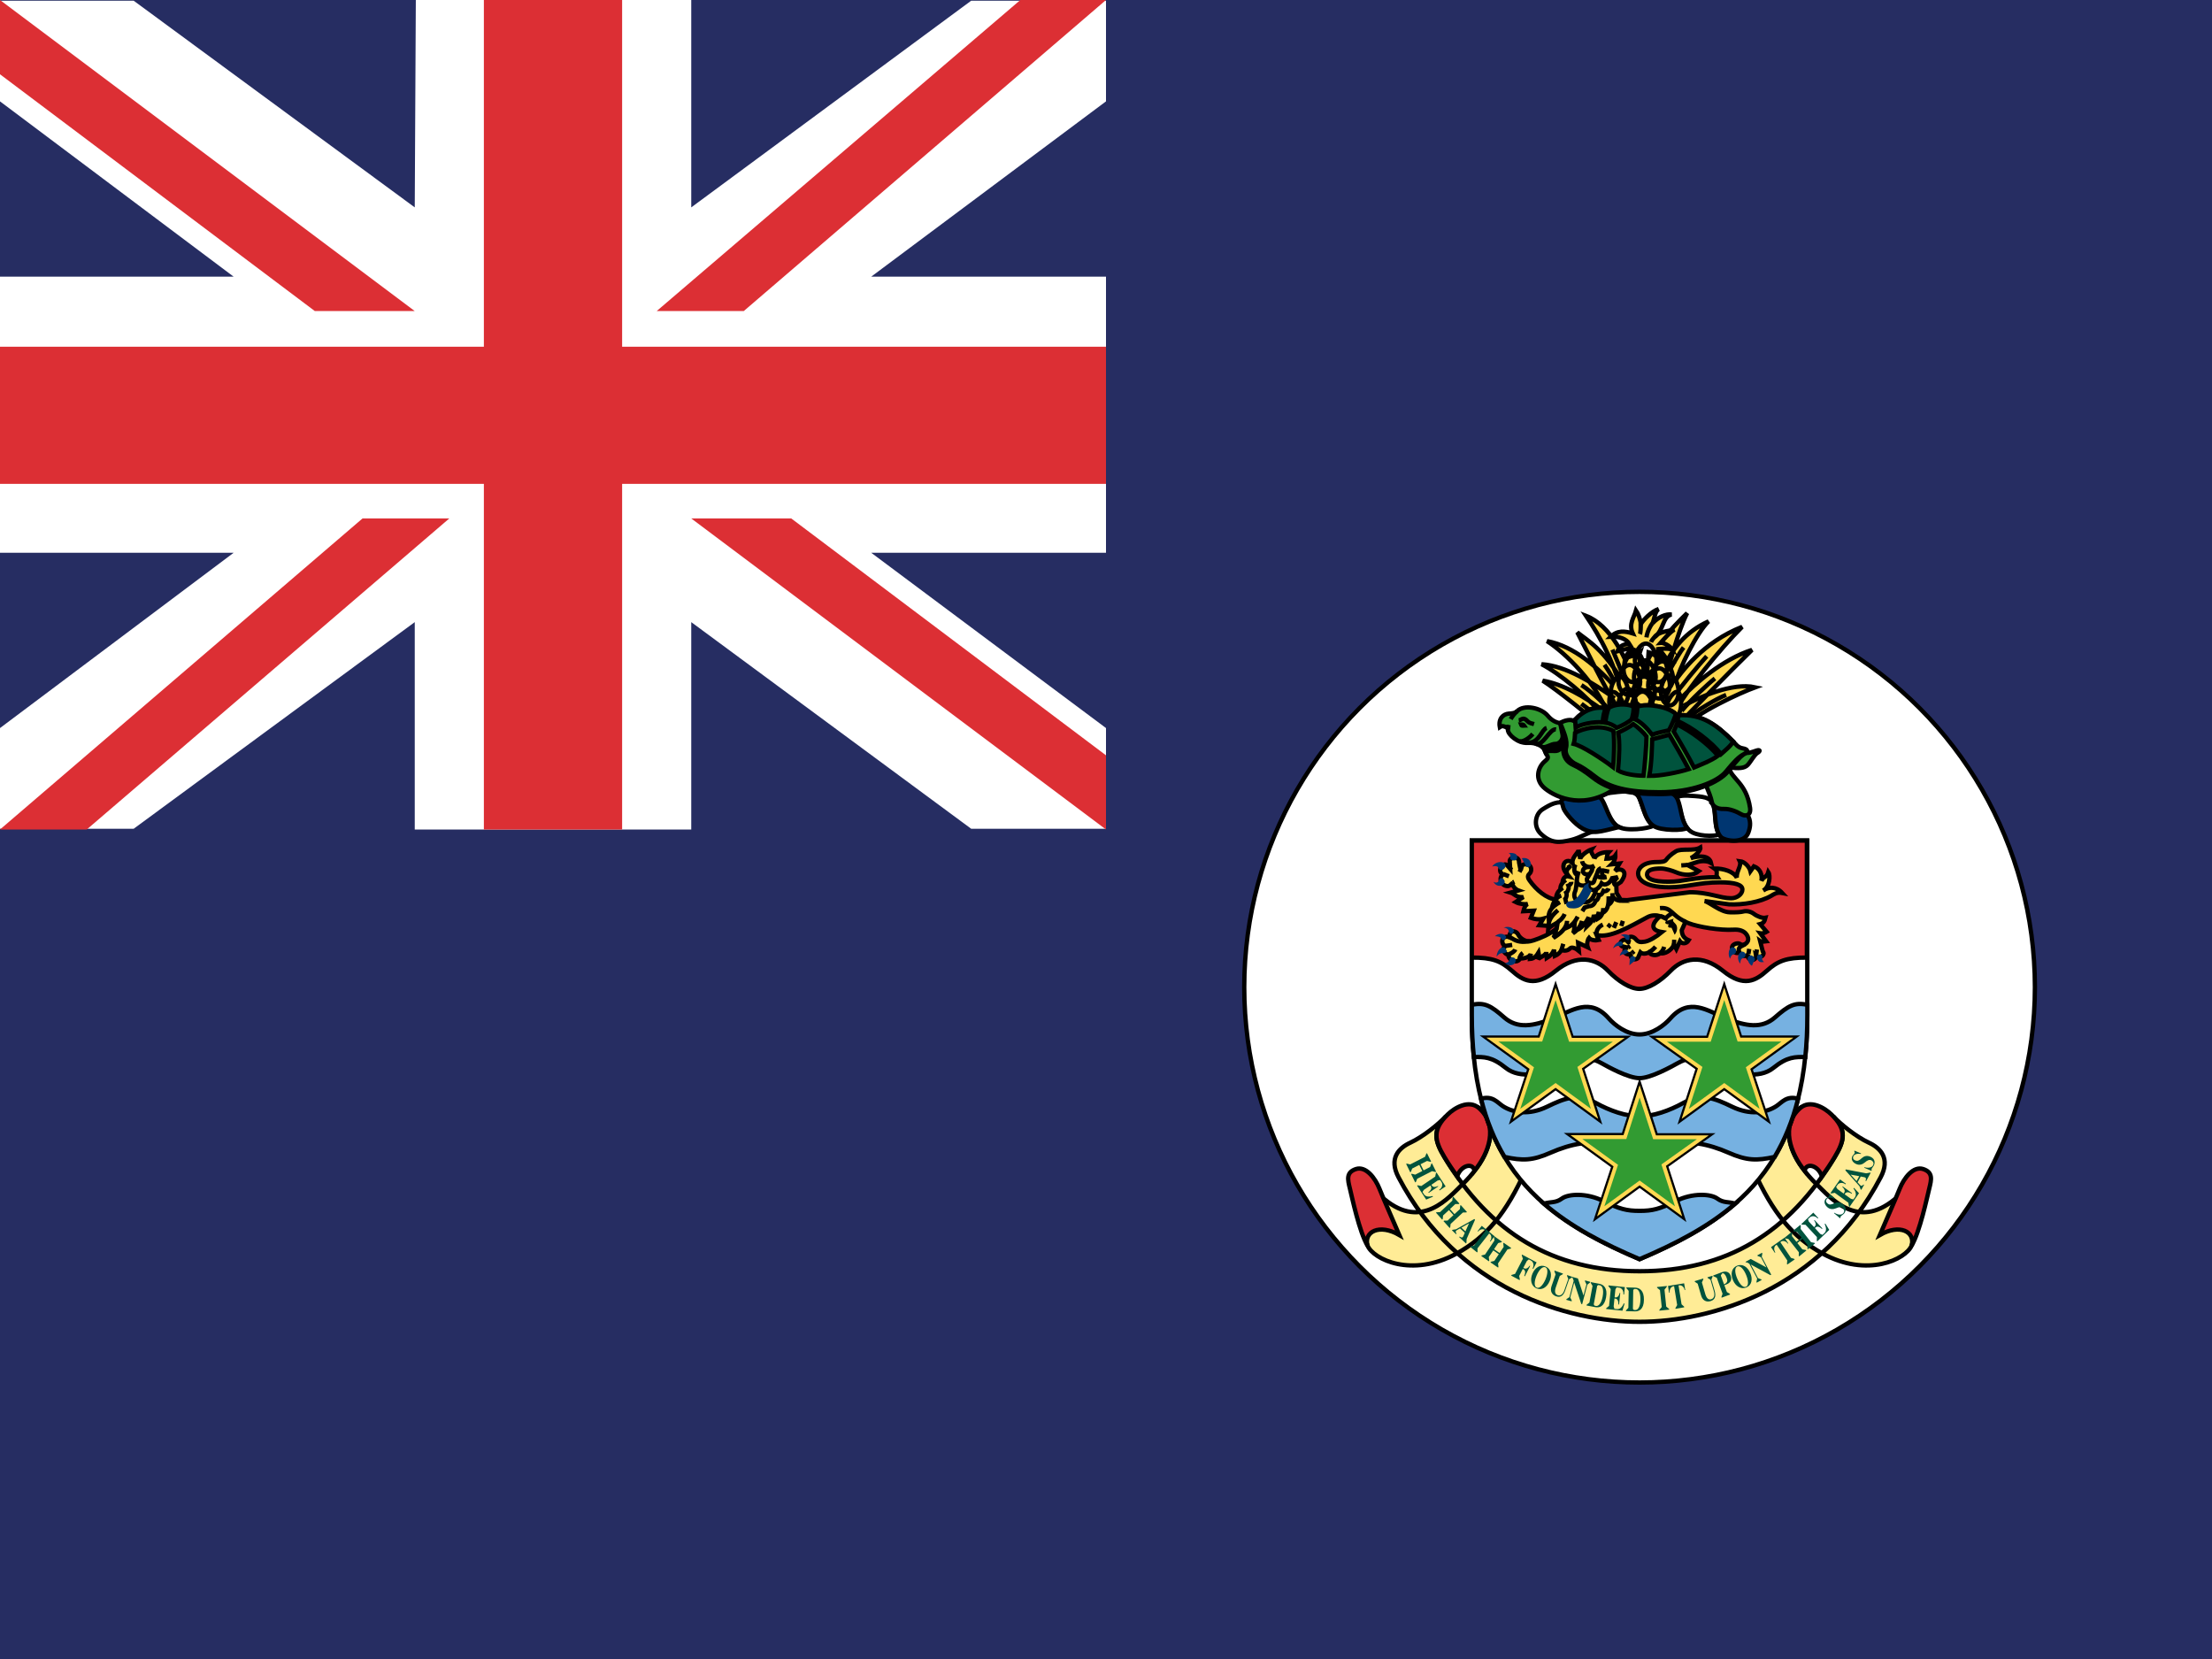 <svg xmlns="http://www.w3.org/2000/svg" width="64" height="48"><path fill="#262D62" d="M0 0h64v48h-64z"/><path fill="#fff" d="M32 .02h-3.9l-8.1 5.98v-6h-7.969l-.031 6-8.133-5.98h-3.867v2.913l6.759 5.071h-6.759v7.99h6.759l-6.759 5.071v2.914h3.867l8.133-5.979v6h8v-6l8.1 5.979h3.9v-2.914l-6.792-5.071h6.792v-7.99h-6.792l6.792-5.071z"/><path fill="#DC2F34" d="M29.522 0l-10.522 9h2.519l10.481-9zM32 24l-12-9h2.893l9.107 6.854zM12 9l-12-9v2.149l9.109 6.851zM10.489 15l-10.489 9h2.51l10.49-9zM14 0h4v24h-4zM0 10.031h32v3.969h-32z"/><g fill="#fff" stroke="#000" stroke-width=".125"><circle cx="47.438" cy="28.562" r="11.438"/><path d="M47.438 28.562"/></g><path fill="#FFEC96" stroke="#000" stroke-width=".125" d="M39.566 36.037c.171.404 1.288.937 2.572.235.874-.478 1.446-1.177 2.003-2.416.136-.303.213-.697-.143-.938-.294-.199-.756-.445-.963-.645-.1-.096-.192-.185-.287-.247l.169.16c.513.629-.036 1.535-.589 2.066-.412.397-1.185 1.346-2.272.445-.23-.189-.757.653-.49 1.34zm15.744 0c-.171.404-1.288.937-2.572.235-.874-.478-1.447-1.177-2.003-2.416-.137-.303-.213-.697.143-.938.294-.199.755-.445.962-.645.101-.096.193-.185.288-.247l-.169.16c-.514.629.036 1.535.589 2.066.412.397 1.184 1.346 2.272.445.23-.189.756.653.49 1.34zm-7.872 2.207c2.065 0 5.267-.923 6.976-4.182.285-.542 0-.842-.342-1.001-.361-.167-.812-.527-1.035-.767.396.407.333.708.049 1.18-1.318 2.194-3.131 3.307-5.647 3.307-2.519 0-4.33-1.112-5.649-3.307-.283-.472-.347-.772.05-1.18-.224.239-.674.6-1.035.767-.342.159-.627.459-.342 1.001 1.708 3.259 4.909 4.182 6.975 4.182z"/><path d="M42.663 33.873c-.047-.246-.391-.162-.503.163-.127-.18-.252-.362-.371-.562-.293-.488-.346-.795.096-1.227.198-.195.614-.442.905-.188.58.51.286 1.312-.127 1.814zm9.55 0c.047-.246.391-.162.502.163.128-.18.252-.362.371-.562.294-.488.347-.795-.095-1.227-.198-.195-.614-.442-.906-.188-.58.51-.286 1.312.128 1.814zm-12.647 2.164c-.238-.397-.448-1.401-.511-1.656-.063-.254-.112-.46.174-.556s.558.254.684.571c.128.319.334.779.573 1.336-.577-.333-1.029-.095-.92.305zm15.744 0c.238-.397.447-1.401.511-1.656.063-.254.111-.46-.175-.556s-.557.254-.683.571c-.128.319-.335.779-.573 1.336.576-.333 1.029-.095.92.305z" fill="#DC2F34" stroke="#000" stroke-width=".125"/><path fill="#fff" stroke="#000" stroke-width=".125" d="M52.29 24.32v5.055c0 4.386-2.088 5.88-4.853 7.057-2.766-1.177-4.854-2.671-4.854-7.057v-5.055h9.707z"/><path fill="#DC2F34" stroke="#000" stroke-width=".125" d="M47.432 28.611c.254 0 .61-.217.906-.524.349-.366.906-.492 1.51 0 .604.493.954.286 1.272 0 .317-.286.571-.382 1.159-.382v-3.385h-9.695v3.385c.588 0 .842.096 1.16.382s.668.493 1.271 0c.604-.492 1.161-.366 1.511 0 .295.308.652.524.906.524z"/><path d="M47.438 31.194c.325 0 .928-.335 1.095-.429.568-.325.978-.024 1.327.135.351.158 1.033.333 1.446 0 .414-.335.636-.318.927-.317.039-.377.059-.779.059-1.208v-.303c-.373-.079-.556.031-.938.366-.381.334-.842.254-1.398.031s-1.077-.631-1.63 0c-.166.19-.515.461-.888.461-.374 0-.721-.271-.888-.461-.552-.631-1.072-.223-1.63 0-.556.223-1.017.303-1.398-.031-.381-.335-.563-.445-.938-.366v.303c0 .429.021.831.06 1.208.29-.001.513-.018.926.317.414.333 1.097.158 1.446 0 .35-.159.759-.46 1.327-.135.168.094.768.429 1.095.429zm0 1.105c.39 0 .856-.159 1.269-.389.513-.286.883-.144 1.407.11s.986.176 1.28-.016c.16-.104.294-.311.631-.214-.16.646-.391 1.199-.68 1.683-.517.113-.803.113-1.343-.126-.541-.238-1.225-.396-1.574-.175-.349.223-.704.318-.99.318s-.642-.096-.991-.318c-.35-.222-1.033-.063-1.574.175-.539.239-.825.239-1.342.126-.289-.483-.52-1.037-.681-1.683.338-.097.472.11.632.214.294.191.756.27 1.28.016s.895-.396 1.407-.11c.412.23.879.389 1.269.389zm0 4.133c1.044-.444 1.992-.935 2.768-1.607-.203-.062-.338-.014-.521-.148-.184-.136-.716-.168-1.192.07-.478.239-.689.287-1.055.287s-.577-.048-1.055-.287c-.478-.238-1.009-.206-1.192-.07-.183.135-.318.087-.521.148.775.672 1.723 1.162 2.768 1.607z" fill="#76B1E1" stroke="#000" stroke-width=".125"/><g stroke="#000" stroke-width=".125"><path d="M45.453 24.304c-.34.081-.572.104-.875-.183-.224-.213-.159-.574.057-.707.229-.144.429-.254.707-.176.295.085 1.033.791.851.799-.184.009-.454.199-.74.267zm.811-1.24c.087-.087.223-.119.549-.151.325-.032.543-.025.627.19.112.286.19.636.397.787-.144.088-.795.167-1.009.031-.309-.157-.39-.745-.564-.857zm2.215.023c.102-.071.239-.08.565-.054.327.025.472.064.538.286.081.272.008.588.162.826-.155.062-.671.056-.858-.115-.278-.211-.254-.803-.407-.943z" fill="#fff"/><path d="M50.041 23.254c-.253-.074-.401-.078-.507-.016.144.15.018.771.28 1 .2.121.652.146.765-.133.111-.278.117-.656-.538-.851zm-2.688-.269c.095-.08.232-.099.56-.101.328-.002.547.042.631.257.104.265.097.591.271.813-.071.079-.776.091-.978-.063-.294-.186-.32-.78-.484-.906zm-2.195.23c.017-.119.192-.151.652-.191.461-.039.504-.008.644.326.069.166.194.502.386.58-.568.136-.738.214-1.053.041-.231-.127-.496-.449-.549-.581-.032-.079-.019-.152-.08-.175z" fill="#003671"/></g><g stroke="#000" stroke-width=".125"><path d="M46.415 20.584c-.558-.429-1.209-.795-1.78-.89.381.238 1.462 1.097 1.748 1.383m.334-.874c-.636-.445-1.399-.938-2.114-.985.525.27 1.335.938 1.78 1.495m1.161-1.257c.365-.779.763-1.224 1.271-1.717-.27.524-.556 1.637-.683 2.098m-.017-.492c.271-.572.651-1.065 1.319-1.367-.334.318-.842 1.335-.985 1.875m-.095 0c.303-.429.922-1.271 2.051-1.716-.652.651-1.622 1.86-1.859 2.321m.157-.033c.461-.254 1.415-.684 2.083-.54-.43.159-1.67.715-2.193 1.239m.015-.89c.429-.46 1.239-1.16 2.082-1.43-.604.588-1.924 1.939-2.113 2.146m-1.224-.985c-.286-.954-.764-1.876-1.463-2.146.382.572.875 1.398 1.129 2.623m-.239-.509c-.541-.62-1.24-1.24-2.019-1.383.524.334 1.431 1.224 1.765 2.114m.54-.747c-.668-1.176-1.145-1.383-1.431-1.622.238.445.795 1.622 1.129 2.114" fill="#FFD851"/><path d="M45.755 19.822c.318.198.779.636.938.906m-.938-.366c.167.135.438.302.708.532m2.376-.127c.254-.207.826-.556 1.104-.66m-1.287.461c.263-.318.786-.803.961-.938m-.237-.643c-.231.254-.764.89-.979 1.208m.31-1.462c-.19.246-.548.922-.651 1.136m-1.408-1.073c.176.405.462 1.113.55 1.406m-.779-.969c.111.159.325.508.405.771" fill="none"/></g><g stroke="#000" stroke-width=".125"><path d="M47.301 19.106c0-.247.163-.485.321-.485.172 0 .307.293.307.485 0 .214-.159.389-.307.389-.153.001-.321-.159-.321-.389zm-.321.201c.033-.244.214-.46.356-.44.154.021.237.328.211.519-.029.212-.198.366-.33.347-.138-.019-.269-.197-.237-.426zm.683.086c-.037-.244.074-.501.218-.523.153-.024.319.247.349.437.032.212-.085.407-.218.427-.139.021-.314-.113-.349-.341zm-.387.198c0-.247.163-.485.323-.485.17 0 .306.292.306.485 0 .214-.159.389-.306.389-.155 0-.323-.158-.323-.389zm-.448.135c0-.247.162-.485.321-.485.171 0 .307.292.307.485 0 .215-.159.39-.307.39-.154 0-.321-.159-.321-.39zm.949-.103c0-.247.163-.485.321-.485.172 0 .307.293.307.485 0 .214-.158.389-.307.389-.153 0-.321-.159-.321-.389zm-.091.199c0-.247.163-.485.322-.485.171 0 .307.293.307.485 0 .214-.159.389-.307.389-.154 0-.322-.159-.322-.389zm-.436.238c0-.246.162-.484.321-.484.171 0 .306.292.306.484 0 .215-.159.39-.306.39-.154-.001-.321-.159-.321-.39zm-.649 0c0-.246.133-.484.264-.484.139 0 .249.292.249.484 0 .215-.13.39-.249.39-.128-.001-.264-.159-.264-.39zm1.455-.04c0-.246.133-.485.263-.485.139 0 .249.293.249.485 0 .214-.13.39-.249.39-.127 0-.263-.16-.263-.39zm.158.422c.058-.24.217-.446.319-.422.11.026.129.332.085.519-.051.208-.193.354-.288.332-.099-.024-.17-.204-.116-.429zm-.478-.062c.026-.245.183-.468.312-.455.139.015.219.316.198.508-.021.213-.169.374-.288.362-.125-.014-.245-.186-.222-.415zm-.745.059c-.063-.238-.229-.44-.33-.414-.11.029-.119.335-.071.521.056.208.203.349.297.325.097-.027.164-.209.104-.432zm-.163-.029c0-.247.132-.485.262-.485.141 0 .25.292.25.485 0 .214-.13.389-.25.389-.126 0-.262-.159-.262-.389zm.378.087c0-.247.161-.485.321-.485.171 0 .306.293.306.485 0 .215-.159.39-.306.39-.154 0-.321-.159-.321-.39zm.13-2.837c-.056.207-.222.389-.095.667-.23-.071-.445-.095-.637.095.231-.015.454.056.55.223-.199-.032-.303.072-.358.199.175-.047.358-.103.445-.063-.096.056-.219.19-.23.294.147-.12.333-.088.425-.171-.06.175.08.366.223.532l.04-.564c.243.06.255.258.589.255-.108-.064-.208-.338-.362-.338.083-.023.386-.036.456.008-.051-.107-.249-.207-.333-.199.092-.104.274-.318.397-.381-.162.04-.457.059-.568.21.263-.198.222-.592.484-.647-.15-.024-.39.072-.548.254.056-.143.072-.349.175-.413-.215.072-.444.318-.517.437 0-.112-.08-.319-.136-.398z" fill="#FFD851"/><path d="M47.472 18.057c.004.087-.004.242-.023.29m.364-.314c-.067.071-.155.25-.176.409m.312-.079c-.063.052-.147.131-.18.215" fill="none"/></g><path fill="#329B32" stroke="#000" stroke-width=".125" d="M45.206 20.926c-.183 0-.323-.097-.421-.214-.198-.239-.691-.338-.89-.136-.063.064-.168.065-.246.072-.144.012-.302.131-.255.39.104-.07.143.012.207-.002l.027.081c0 .139.294.394.564.377.27-.016.409.101.465.147l.08.175c.055.09.087.104-.048.218-.184.155-.311.521.016.783.326.262 1.184.66 2.13-.08.945-.739 2.392-.326 2.504-.064.11.263.166.405.19.533.023.127.167.207.342.199.175-.009.381.079.501.15.118.072.297.057.262-.184-.107-.73-.548-.837-.607-1.167.266.032.443.032.539-.071.096-.104.192-.294.278-.346.088-.051.096-.107-.023-.071-.118.036-.207.09-.429.063-1.196-.146-4.535-1.036-5.186-.853z"/><path stroke="#000" stroke-width=".125" d="M50.501 21.788c-.135.08-.256.226-.51.537-.254.312-1.018.651-1.969.651-.95 0-1.502-.137-1.934-.476-.229-.18-.409-.296-.558-.361-.299-.129-.341-.41-.27-.657-.069.143-.134.254-.277.247-.093-.005-.306-.016-.246.087l-.058-.155-.07-.056c.092.06.27-.089.405-.083.092.004.232-.121.193-.279l-.066-.325c.191-.095 2.925.397 3.466.43.541.031 2.101.274 1.894.44z"/><path fill="#329B32" stroke="#000" stroke-width=".125" d="M45.572 20.823c.255-.278.572-.389.891-.333h.079c.143-.12.509-.143.716-.048l.114.004c.294-.103.906.004 1.116.215l.076.036c.68-.048 1.107.281 1.581.755.072.072.132.175.275.199.143.024.19.087.038.167-.15.08-.277.207-.523.508-.246.302-.993.596-1.916.596-.922 0-1.458-.132-1.875-.46-.223-.175-.397-.287-.541-.35-.143-.064-.35-.255-.294-.47.056-.214-.071-.477-.167-.723.071-.055.271-.119.373-.071l.057-.025z"/><path d="M50.146 21.451c-.474-.474-.901-.803-1.581-.755l-.032.165c.406.167 1.006.614 1.26.959.114-.103.29-.238.353-.369zm-1.658-.791c-.21-.211-.822-.318-1.116-.215.004.099-.016.267-.056.37.171.083.338.25.485.441.096-.04.354-.099.485-.127.068-.119.159-.33.202-.469zm-1.23-.219c-.207-.095-.573-.072-.716.048-.048.111-.088.318-.091.421.099.012.253.08.325.147.158-.06.354-.167.434-.247.031-.102.07-.262.048-.369zm-1.686.382c.255-.278.572-.389.891-.333-.048.083-.084.254-.092.409-.262-.023-.64.056-.783.151l-.016-.227zm4.133 1.045c-.256-.326-.802-.733-1.192-.91l-.088.207c.152.247.453.771.589 1.041.142-.06.504-.199.691-.338zm-1.987.58c.072-.361.08-.894.084-1.057l.497-.131c.126.211.428.731.56.994-.306.095-.832.202-1.141.194zm-.898-1.252c.13-.06.321-.155.438-.246.114.075.306.254.38.357 0 .239-.055.898-.086 1.137-.22 0-.554-.044-.739-.151.039-.389.055-.842.007-1.097zm-1.288.326c.027-.076.036-.235.04-.318.223-.127.735-.259 1.108-.056.04.263.012.895-.008 1.049-.333-.253-.898-.619-1.14-.675z" fill="#00533D" stroke="#000" stroke-width=".125"/><path d="M44.229 21.054c-.055 0-.062-.152-.183-.152l-.128-.003.048.115c.035.077.172.024.263.04z"/><path stroke="#000" stroke-width=".125" d="M44.229 21.49c.313-.008.373-.381.521-.429m-.326.457c.227.083.409-.445.596-.413m-1.077-.262c.087-.012.123-.117.254.024.056.06.136.067.188.083m-.036.286c-.119.14-.306.246-.397.206m-.056-.866c-.075.066-.141.146-.187.23m-.065.17l-.011.121" fill="none"/><path fill="#FFD851" stroke="#000" stroke-width=".125" d="M46.764 25.608l.009.226.121.204.181.006 1.82-.229c.548 0 .865.174 1.192.174.174 0 .326-.119.326-.254 0-.136-.208-.206-.653-.206-.611 0-.945.142-1.473.142-.771 0-.892-.27-.892-.401 0-.13.124-.329.546-.329.134 0 .226-.008.266-.064.04-.054.123-.149.281-.245.16-.096.521.004.708-.111.016.091-.155.246-.277.307.249-.076.535-.08.587.138-.135-.079-.335-.051-.413-.02l-.264.084.323.176c-.162.13-.423.136-.684.022-.063-.027-.266-.099-.417-.099-.246 0-.397.047-.397.17 0 .124.159.212.616.212.456 0 .711-.133 1.419-.133-.06-.087.04-.162-.084-.249.267-.004.557.087.647.266-.023-.175.147-.35.084-.48.154.016.282.179.31.291l.1-.141c.175.064.25.239.218.418.072-.136.152-.092.199-.251.067.1.039.433-.146.532.158-.111.377-.115.548.072-.154-.031-.243.038-.314.08-.313.187-.837.27-1.227.249l-.708-.095c.135.023.461.32.731.325.183.005.318-.003.394-.023.074-.021.202-.009.302.067.099.076.25.132.338.115-.028.11-.06.159-.155.183l.188.223c-.036.023-.112.056-.184.044l.167.227c-.044.004-.119.032-.171-.004l.075.298c.084.092-.069.232-.192.122.012.066-.057.146-.141.124-.067-.018-.124-.089-.096-.132l.016-.033c-.052.068-.146.062-.194.034l-.064-.076c-.179.048-.235-.107-.214-.175.027-.082.167-.114.219-.082.052.03.099.051.153.012.062-.043.093-.086.093-.147 0-.075-.073-.297-.43-.273-.373.023-1.008-.074-1.303-.191l-.082-.036-.108.243c.008.142.059.229.202.29-.071.119-.206.1-.254.031l-.104.223-.068-.127c-.076.178-.283.28-.399.248-.116.088-.272.06-.323-.027-.1.051-.194.051-.25.002l-.058.132c-.008.064-.124.086-.165.059-.052-.034-.09-.122-.019-.166-.088.053-.178.031-.204-.022-.024-.048-.022-.13.052-.134l.035-.004-.175-.042c-.049-.028-.049-.104-.022-.135.025-.029.098-.084.148-.035l.035.032.042-.122c.045-.027.131-.023.198.056.067.08.124.096.264.071.138-.023.337-.15.492-.277-.442-.071-.186-.354-.047-.462-.112-.032-.25-.034-.367.028-.532.286-1.096.62-1.477.517l.062.147c-.087.02-.227.008-.282-.061-.036.044-.072.176-.036.271l-.278-.131.021.234c-.08-.068-.202-.128-.258-.068-.057.061-.152.077-.244.045-.042.071-.105.133-.193.171l-.024-.18c-.027.092-.115.188-.21.242l-.012-.175c-.009.104-.224.159-.247.223.029-.078.035-.154.023-.21-.052.088-.126.178-.246.187l.021-.155c-.021.1-.194.148-.317.141-.004.052-.112.127-.231.054-.077-.047-.12-.121-.084-.162-.083.004-.189-.101-.154-.191l.04-.057c-.088-.059-.104-.173-.044-.237.041-.043.104-.047.169-.023 0-.211.188-.214.26-.068.043.089.2.206.34.186l.109-.029c.171-.057.477-.176.66-.343l.03-.174c-.103.066-.211.105-.273.19l.006-.09-.264-.018.115-.19c-.124.036-.258.013-.361-.024l.083-.207-.299.016c.021-.088.052-.178.128-.21-.092.016-.234.004-.35-.056l.222-.144c-.214.02-.254-.095-.368-.13l.222-.061c-.075-.027-.206-.151-.154-.226l-.096.083c-.056.039-.179.008-.234-.079-.058-.09-.028-.219.056-.247-.123-.022-.109-.151-.072-.215.024-.039.124-.111.18-.039l.084.096-.013-.231c.013-.07.063-.082.139-.095.076-.012.14.066.132.146l.045.225.026-.089c.012-.11.139-.096.211-.063.071.031.104.175.012.257-.067.062-.028.137.012.191.191.271.493.525.763.549-.003-.114.04-.224.125-.288-.005-.069.018-.143.061-.192.008-.146.085-.215.192-.188l-.05-.062c-.079-.071-.147-.204-.098-.307.056-.116.191-.092.246-.021-.015-.178.167-.286.176-.378l.048.256c.031-.104.21-.231.329-.271-.056.083.092.202.08.274.039-.136.246-.199.417-.195-.048.052-.052.136-.063.191.095 0 .206-.027.254-.096.004.096-.048.206-.104.258l.223-.024-.127.216c.088-.063.218-.056.258.031.04.088-.036.215-.091.287l-.133.09z"/><path d="M45.171 25.91c-.187.066-.242.253-.271.359m.235-.168c-.258.143-.365.285-.318.571m.441.203c.164-.067.271-.12.39-.354m-.072.123c-.04.092-.004.271-.068.358.12-.075.22-.187.264-.358m-.148.263c.111-.032.266-.199.342-.374l-.052.274c.127-.12.187-.21.202-.338l.032.116c.047-.059.097-.098.11-.206m-.013.066l-.004.13c.104-.062.147-.185.144-.303m-.023.146c.16-.084.185-.238.18-.485m-.016.255c.106-.079.143-.119.126-.346m-.329-.719c-.04.008-.088.043-.1.114l-.085.207c-.02.1-.065.13-.151.096-.082-.033-.073-.052-.072-.113l.142-.236c.005-.052.032-.124.072-.144-.128.082-.326.027-.354-.131m.783.306l-.177-.037-.138.004m-.053.14c.035.046.167.086.288.047-.092.007-.188-.113-.078-.194m-.434-.099c-.114.004-.188.069-.163.146.026.078.146.088.217.037m-.239 1.098l.066-.105.128-.041c.105.002.165-.068.188-.158.065-.006.095-.117.102-.164.049.007.09-.023.127-.119.046.026.128-.007.151-.073m-1.08-.189c.004.045-.048.097-.083.11.025.054-.015.176-.062.203.021.044.01.136-.029.179l.036.146m.259-1.141c-.06.111-.044.277.063.31m-.019.095c-.012.127-.024.31-.056.377s-.064.246.147.294c.21.048.349.017.469-.357m.409 1.004l-.074.092m.242-.147l-.072.167m.262-.203l-.048.148m-1.533-1.769l.067.1c-.08-.042-.138.076-.098.167m-.041.17l-.101.08m.021.15l-.081.042m-1.178-.503l.029-.054m-.248-.005l-.055-.039m.083.401l.043-.02m-.158-.159l-.159-.063m1.578 1.044c-.177.155-.257.266-.277.447m.471-.336c-.048.117-.125.185-.203.235m-.8.547c-.205.046-.379.021-.515-.074l-.085-.043m1.369-.256c-.026.117-.063.241-.092.282.202-.123.386-.278.397-.493m-1.799.727l.21-.031m4.285-.838l.157.076c.024-.056.136-.128.207-.159m-2.208.628c-.014-.108.039-.225.182-.295m-1.197.732l.053-.175m-1.169.262c-.048.036-.086.097-.091.156m-.315-.108l.028-.02c.062-.025.139-.076.159-.128m3.336-.207l-.091-.027m.08.139l-.066.04m.178.107l-.062.053m.815.001c.05-.038.093-.097.118-.182m-.441.155c.064-.032.131-.085.191-.157m.532-.064l.008-.139m1.887.373c-.03-.058-.039-.134.045-.179l.113-.066m-1.721-.649c-.429-.198-.392-.423-.737-.394m2.583 1.181l-.024.148m.246-.132l-.025.174m-1.979-2.618l-.185.012m-1.988.865c.003.048.078.164.282.161l-.045-.027m-.129-.43l-.051-.018c-.04-.047.02-.158.095-.21l-.163.028c-.067.154-.206.233-.306.15-.04.095-.166.227-.274.19-.106-.035-.119-.115-.091-.214-.124.154-.302.075-.334.016s-.012-.199.04-.338" stroke="#000" stroke-width=".125" fill="none"/><path d="M48.429 26.581l-.224.068c-.063.061.01.1.078.092-.038.064-.032.107.08.102l.09.202c.071-.087.086-.187.056-.266s-.155-.122-.08-.198z"/><path d="M46.064 25.75c-.106-.035-.119-.115-.091-.214l-.135.086c-.104.228-.228.441-.401.454-.176.012-.15.187-.004.202.27.033.406-.058.631-.528zm-2.55-.611c.084-.072.033-.162-.023-.184-.084-.031-.23-.012-.318.115.084-.023.162-.01.18.032.021.06.079.107.161.037zm.128-.462c.178-.004.229.028.25.088.02.061-.008.131-.084.131s-.132-.049-.114-.082c.022-.049.011-.117-.052-.137zm.521.402c.124.034.165-.058.105-.165-.033-.06-.117-.107-.238-.083l.133.248zm-.955.434c.075.13.19.13.254.103.063-.028.088-.099.063-.147-.035-.071-.123-.1-.155 0-.031.097-.127.067-.162.044zm.375 1.596c-.057-.109-.215-.125-.335-.02.043-.006.164.01.184.062.021.055.072.053.102.043l.049-.085zm.221-.174c-.021-.115-.188-.143-.304-.094.067-.006.147.042.151.094s.054.099.103.077l.05-.077zm-.271.478c-.144-.029-.233.147-.231.268.031-.055.097-.108.172-.103.076.006.116-.02.126-.069l-.067-.096zm.019.443c.06.01.119-.036.129-.109.009-.063.107-.054.146-.024.04.03.034.132-.029.174-.065.041-.193.055-.246-.041zm3.597-.777c-.036-.04-.175-.071-.266-.016.057-.007.129.048.143.089.014.043.084.064.113.033l.01-.106zm-.23.164c-.086-.028-.217.081-.248.199.031-.035.129-.093.173-.073.044.021.109-.008.115-.051l-.04-.075zm.134.226c-.08 0-.185.098-.188.197.023-.044.099-.067.15-.056l.111-.068-.073-.073zm.225.203c-.036-.026-.122.008-.124.083l-.01.173.13-.109c.046-.022.074-.098.004-.147zm2.932-.23c-.052-.056-.127-.035-.159.013-.031.048-.06.183.008.286.009-.056.043-.123.107-.131.063-.007.083-.124.044-.168zm.155.105c-.093.054-.108.228-.013.335 0-.052.01-.144.072-.157.061-.014.106-.101.064-.15-.04-.051-.09-.049-.123-.028zm.318.099c-.053-.02-.111.031-.118.084-.005.054.036.162.124.214l.05-.12c.069-.052.03-.146-.056-.178zm.219-.03c-.054.005-.09.076-.053.144.041.074.092.09.192.074-.035-.02-.073-.082-.056-.119.019-.036.006-.107-.083-.099z" fill="#003671"/><g fill="#FFD851" stroke="#000" stroke-width=".063"><path d="M45.008 28.472l-.489 1.519h-1.608l1.306.946-.502 1.518 1.293-.943 1.293.943-.495-1.531 1.298-.926h-1.601zM49.888 28.472l.489 1.519h1.607l-1.305.946.501 1.518-1.292-.943-1.293.943.495-1.531-1.299-.926h1.601zM47.439 31.293l-.489 1.519h-1.607l1.305.946-.501 1.518 1.292-.943 1.293.943-.495-1.531 1.299-.926h-1.6z"/></g><g fill="#329B32"><path d="M45.008 28.933l-.387 1.201h-1.27l1.032.746-.397 1.201 1.022-.746 1.021.746-.39-1.211 1.026-.73h-1.266zM49.888 28.933l.386 1.201h1.271l-1.032.746.396 1.201-1.021-.746-1.023.746.392-1.211-1.027-.73h1.266zM47.439 31.754l-.385 1.201h-1.272l1.032.747-.396 1.2 1.021-.746 1.023.746-.392-1.211 1.027-.731h-1.266z"/></g><path fill="#00533D" d="M41.064 33.704l-.205.106-.038.097-.018.01-.119-.241.018-.009.099.023.43-.22.039-.095.017-.009.119.241-.017.009-.1-.026-.188.095.088.177.187-.096.038-.097.018-.009.119.24-.018.009-.098-.024-.431.22-.039.095-.019.01-.118-.241.019-.009.099.026.206-.104-.088-.178zm.461.339l.022-.107.017-.012.263.403-.176.117-.012-.018c.108-.072.1-.177.071-.22l-.042-.065-.071.014-.183.125c.018.027.051.103.19.035l.009.013-.276.187-.011-.016c.136-.106.076-.172.059-.199l-.188.126-.04.062.043.065c.032.052.103.092.247.051l.014.02-.197.084-.263-.403.016-.011.106.021.402-.272zm.398.968l-.171.157-.01.105-.016.014-.178-.199.015-.014.101-.003.355-.332.012-.102.015-.013.179.198-.014.014-.104.001-.155.145.131.146.156-.144.01-.104.015-.014.178.2-.014.013-.102.003-.355.331-.012.102-.016.014-.178-.198.015-.015.104-.001.169-.158-.13-.146zm.403.549l.073.069.104-.235-.22.125.043.041-.029.031-.053-.05-.079.044c-.071.04-.048.068-.022.109l-.014.015-.119-.112.013-.015.104-.015.53-.297.021.02-.244.558-.006.114-.013.015-.197-.185.014-.015c.047.03.077.048.107-.011l.043-.097-.085-.079.029-.03zm.211.516l.012-.016.099-.021.338-.433-.023-.018c-.044-.036-.136-.033-.197.045l-.015-.011.121-.155.371.302-.121.154-.014-.011c.062-.079.044-.171-.001-.207l-.021-.018-.338.432.002.102-.013.015-.2-.16zm.669.101l-.131.194.014.104-.012.018-.219-.153.012-.017.098-.026.271-.405-.011-.102.011-.017.218.151-.011.017-.099.025-.119.177.16.11.118-.176-.013-.104.011-.017.219.152-.011.017-.098.026-.271.404.012.103-.012.017-.219-.151.011-.018.101-.024.129-.194-.159-.111zm.517.73l.01-.019.104-.032.225-.434-.034-.105.01-.018.421.225-.097.188-.02-.01c.061-.117.004-.203-.042-.228l-.067-.036-.056.046-.103.199c.028.015.094.065.184-.063l.015.008-.154.299-.019-.01c.071-.158-.014-.188-.041-.202l-.105.203.021.1-.009.019-.243-.13zm.737.347c-.081-.036-.07-.188-.001-.351.07-.162.172-.273.256-.236.079.036.069.188 0 .351-.071.163-.173.273-.255.236l-.009.021c.159.07.309-.031.383-.204.075-.174.047-.354-.11-.425-.16-.071-.31.029-.385.203-.074.173-.043.354.112.426l.009-.021zm.804.07l.111-.32-.037-.093.007-.019.14.05-.006.02-.08.051-.108.312c-.041.121-.113.236-.268.182-.119-.043-.183-.148-.132-.296l.117-.338-.035-.092.006-.019.243.087-.007.018-.086.05-.114.327c-.039.112-.031.199.052.229.081.029.153-.021.197-.149zm.24-.343l-.021-.018.004-.02.167.046.162.495.085-.324-.045-.094.006-.02.148.041-.006.021-.077.06-.15.566-.026-.007-.205-.622-.114.434.045.093-.005.019-.155-.043.005-.019.085-.058.125-.472-.028-.078zm.866.532c-.042.223-.133.283-.189.272l-.047-.009-.022-.036.099-.537.034-.024.047.01c.057.01.12.099.078.324l.098.025c.05-.271-.068-.369-.194-.394l-.246-.048-.004.02.053.089-.09.482-.081.064-.004.02.248.048c.125.024.269-.013.318-.281l-.098-.025zm.234-.216l-.068-.086.003-.02.472.049-.021.214-.021-.002c.014-.132-.07-.191-.121-.197l-.076-.008-.034.063-.023.225c.032.004.111.024.148-.128l.016.002-.034.335-.02-.002c.006-.174-.082-.169-.114-.173l-.023.229.021.07.076.008c.061.006.136-.022.195-.163l.024.003-.062.207-.473-.05.003-.02.083-.069.049-.487zm1.605.506l.084.069.002.02-.283.029-.002-.019.069-.086-.051-.489-.083-.069-.002-.021.282-.029.002.02-.068.086.05.489zm.269.065l-.003-.02.051-.089-.089-.546-.028.005c-.056.01-.114.082-.099.181l-.018.003-.031-.195.466-.077.032.194-.017.002c-.016-.099-.095-.146-.15-.137l-.027.004.088.545.074.067.003.02-.252.043zm1.107-.514l-.094-.325-.083-.054-.006-.019.143-.043.006.019-.035.09.092.317c.035.123.043.258-.115.306-.12.036-.231-.012-.274-.161l-.1-.343-.082-.055-.005-.019.246-.074.006.019-.043.092.097.333c.033.114.088.18.172.154s.112-.108.075-.237zm.297-.193c.118-.053.099-.127.074-.192-.03-.084-.079-.147-.131-.125l-.037.06.094.257.009.024.073.198.086.052.007.019-.244.092-.007-.019.033-.096-.167-.461-.099-.046-.007-.019.248-.094c.119-.045.217-.018.261.103.044.121-.012.206-.132.251l-.053.02-.008-.024zm.659-.638l-.027.003-.01-.018.151-.082.452.245-.157-.296-.096-.036-.01-.018.136-.074.01.018-.017.098.274.517-.024.014-.567-.308.208.394.096.037.01.017-.142.078-.009-.018.021-.102-.227-.43-.072-.039zm1.172.063l-.011-.016.009-.102-.307-.455-.024.017c-.047.032-.07.122-.014.205l-.016.011-.109-.162.391-.274.109.163-.014.01c-.056-.083-.148-.092-.195-.06l-.021.016.307.455.096.029.011.017-.212.146zm.29-.621l.145.183.101.018.013.016-.206.169-.013-.016.003-.104-.301-.382-.1-.02-.013-.016.207-.168.013.016-.005.104.13.166.151-.124-.131-.165-.102-.018-.012-.016.206-.168.013.015-.004.103.301.383.101.019.013.017-.207.168-.013-.016.005-.104-.144-.184-.151.124zm.236-.529l-.107-.004-.014-.015.346-.332.144.155-.016.015c-.089-.097-.188-.07-.225-.034l-.057.054.025.068.152.163c.023-.022.092-.068.001-.197l.012-.011.228.245-.015.014c-.126-.117-.179-.048-.202-.025l.154.168.065.029.057-.054c.044-.042.072-.12.007-.257l.018-.017.114.183-.347.332-.013-.015.003-.109-.33-.356zm.61-.736c-.019.028-.03.071.026.119.056.047.105.039.2-.007.07-.033.16-.043.249.033.131.111.064.228.029.27l-.096.079-.009.041-.011.013-.175-.149.011-.011c.1.065.209.075.261.011.045-.054.018-.118-.015-.145-.048-.042-.105-.035-.193.004-.078.033-.171.041-.249-.025-.101-.086-.109-.182-.052-.251l.101-.07v-.056l.01-.012.159.135-.01.013c-.132-.066-.207-.037-.236.008zm.237-.188l-.107.019-.017-.012.276-.395.17.124-.012.018c-.106-.077-.198-.031-.228.011l-.044.064.038.061.179.131c.02-.026.077-.086-.036-.193l.009-.014.271.195-.011.016c-.146-.09-.186-.01-.204.017l.186.133.069.016.044-.063c.035-.051.047-.132-.042-.254l.014-.019.146.156-.274.395-.016-.012-.019-.109-.392-.285zm.707-.481l-.077.142-.171-.188.248.046.044.009.103.02c.062.017.054.052.035.105l.017.01.131-.238-.018-.01-.109.021-.59-.113-.015.025.408.458.037.098.017.009.08-.143-.018-.01c-.032.034-.055.063-.109.002l-.061-.067.092-.167-.044-.009zm-.175-.563c-.01.032-.008.077.059.106s.113.006.19-.065c.058-.053.14-.089.248-.042.157.067.127.198.105.249l-.07.104.003.041-.006.016-.209-.091.007-.015c.113.034.221.011.253-.066.027-.064-.018-.118-.056-.134-.059-.025-.112-.002-.185.061-.064.055-.151.09-.245.05-.121-.052-.156-.141-.121-.226l.075-.097-.016-.052.006-.016.191.082-.006.015c-.143-.023-.207.028-.223.08zm-6.155 4.134c-.004.228-.084.303-.143.301l-.048-.001-.027-.032.01-.546.028-.03.049.001c.059.001.135.079.131.307l.101.008c.005-.273-.128-.352-.256-.355l-.252-.006v.02l.067.08-.009.491-.07.075v.02l.251.007c.128.004.264-.056.269-.331l-.101-.009zm3.054-.372c-.083.035-.186-.077-.255-.24-.07-.162-.08-.313.004-.348.082-.034.185.079.253.241.07.164.08.315-.002.347l.009.021c.16-.065.19-.244.116-.417-.075-.175-.224-.279-.385-.213-.16.066-.191.244-.117.418.073.173.227.275.386.212l-.009-.021z"/></svg>